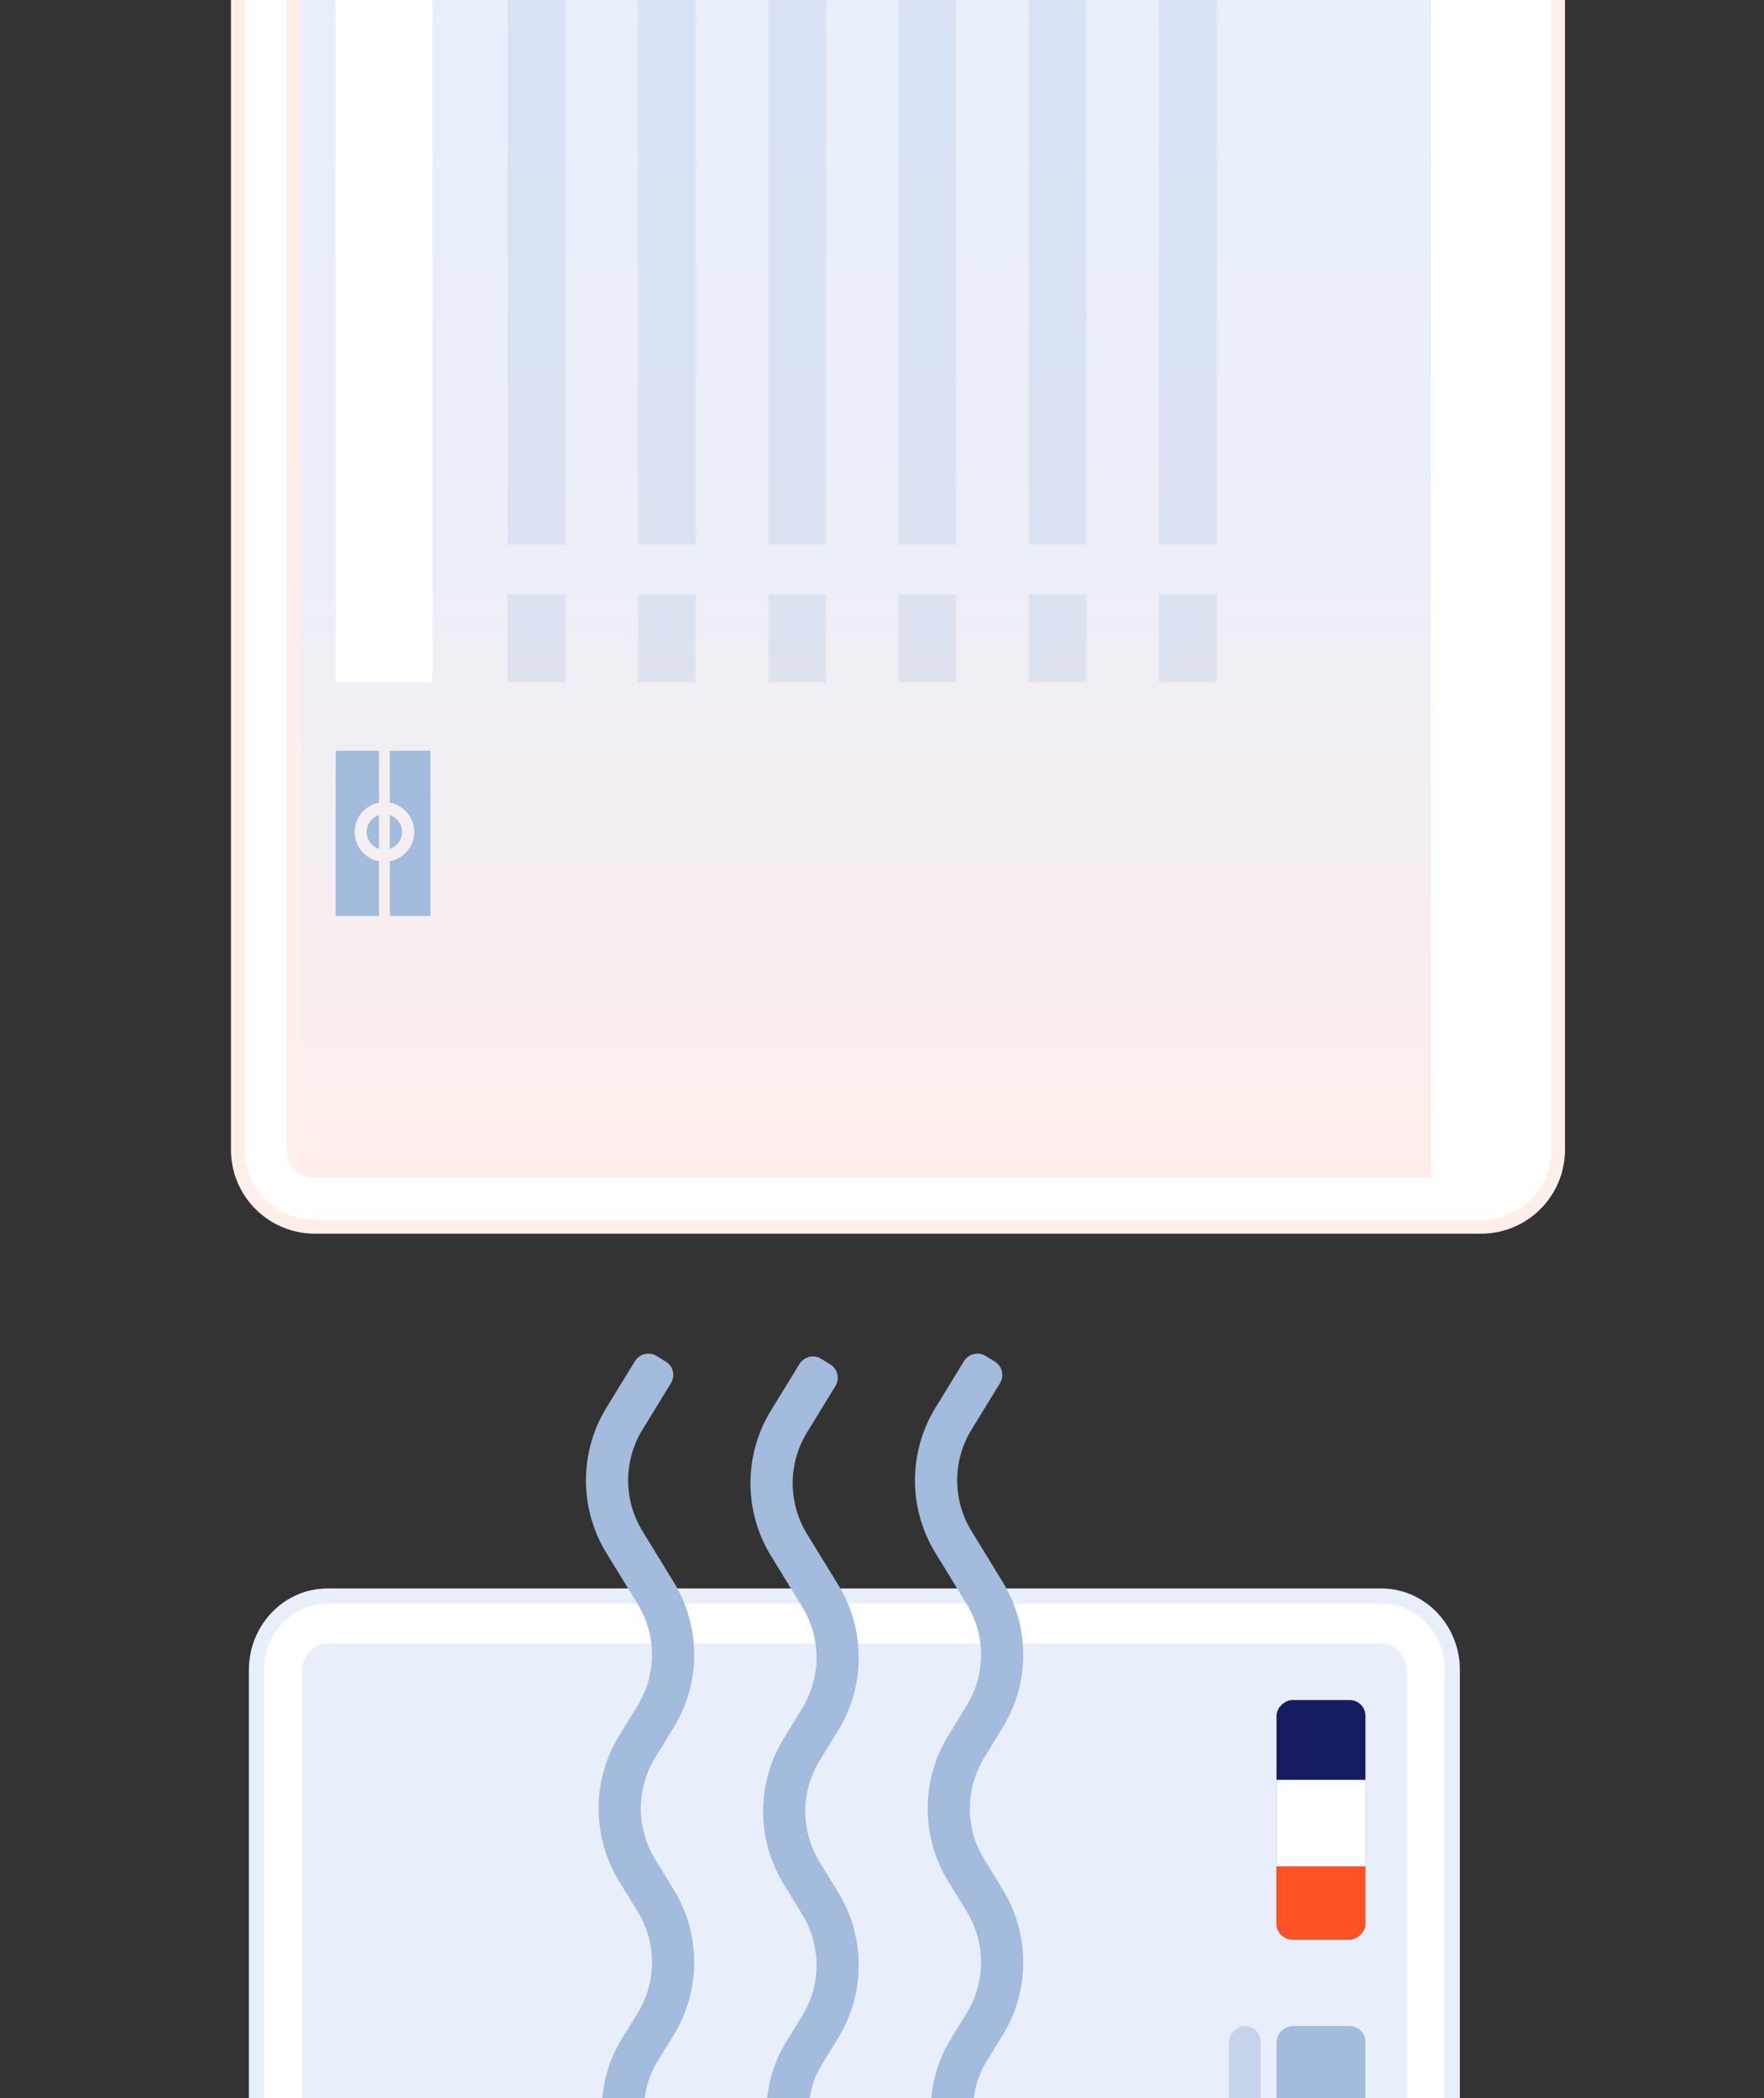<svg width="307" height="365" viewBox="0 0 307 365" fill="none" xmlns="http://www.w3.org/2000/svg">
<rect x="0" y="0" width="307" height="365" fill="#333333" stroke="none"/>
<path d="M45.401 200.011L45.401 -135.642C45.401 -140.828 49.605 -145.031 54.79 -145.031L257.772 -145.031C262.957 -145.031 267.161 -140.828 267.161 -135.642L267.161 200.011C267.161 205.196 262.957 209.4 257.772 209.4L54.79 209.4C49.605 209.4 45.401 205.196 45.401 200.011Z" fill="url(#paint0_linear_2_2406)" stroke="#FFEEE9" stroke-width="5.678"/>
<path fill-rule="evenodd" clip-rule="evenodd" d="M58.421 159.328L58.421 130.596L65.957 130.596L65.957 139.631C63.546 140.074 61.718 142.187 61.718 144.727C61.718 147.266 63.546 149.379 65.957 149.822L65.957 159.328L58.421 159.328ZM67.841 149.823L67.841 159.328L74.907 159.328L74.907 130.596L67.841 130.596L67.841 139.631C70.253 140.074 72.081 142.187 72.081 144.727C72.081 147.267 70.253 149.38 67.841 149.823ZM67.841 141.795C69.081 142.192 69.979 143.355 69.979 144.727C69.979 146.099 69.081 147.261 67.841 147.659L67.841 141.795ZM65.957 141.795L65.957 147.659C64.718 147.261 63.821 146.098 63.821 144.727C63.821 143.355 64.718 142.193 65.957 141.795Z" fill="#A3BBDC"/>
<rect x="58.421" y="118.683" width="192.016" height="16.819" transform="rotate(-90 58.421 118.683)" fill="white"/>
<path d="M51.081 200.01L51.081 -135.643C51.081 -137.691 52.741 -139.351 54.789 -139.351L257.771 -139.351C259.819 -139.351 261.479 -137.691 261.479 -135.643L261.479 200.01C261.479 202.058 259.819 203.719 257.771 203.719L54.789 203.719C52.741 203.719 51.081 202.058 51.081 200.01ZM41.379 200.01C41.379 207.417 47.383 213.421 54.789 213.421L257.771 213.421C265.177 213.421 271.182 207.417 271.182 200.01L271.182 -135.643C271.182 -143.049 265.177 -149.053 257.771 -149.053L54.789 -149.053C47.383 -149.053 41.379 -143.049 41.379 -135.643L41.379 200.01Z" fill="white" stroke="#FFEEE9" stroke-width="2.366"/>
<g opacity="0.25">
<rect opacity="0.5" x="88.232" y="118.774" width="15.486" height="10.32" transform="rotate(-90 88.232 118.774)" fill="#5E89C2" stroke="#FFEEE9" stroke-width="0.473"/>
<rect opacity="0.5" x="88.232" y="94.834" width="104.86" height="10.32" transform="rotate(-90 88.232 94.834)" fill="#5E89C2" stroke="#FFEEE9" stroke-width="0.473"/>
<rect opacity="0.5" x="110.899" y="118.774" width="15.486" height="10.32" transform="rotate(-90 110.899 118.774)" fill="#5E89C2" stroke="#FFEEE9" stroke-width="0.473"/>
<rect opacity="0.5" x="110.899" y="94.835" width="104.86" height="10.32" transform="rotate(-90 110.899 94.835)" fill="#5E89C2" stroke="#FFEEE9" stroke-width="0.473"/>
<rect opacity="0.5" x="133.565" y="118.774" width="15.486" height="10.32" transform="rotate(-90 133.565 118.774)" fill="#5E89C2" stroke="#FFEEE9" stroke-width="0.473"/>
<rect opacity="0.5" x="133.565" y="94.835" width="104.86" height="10.32" transform="rotate(-90 133.565 94.835)" fill="#5E89C2" stroke="#FFEEE9" stroke-width="0.473"/>
<rect opacity="0.5" x="156.231" y="118.774" width="15.486" height="10.32" transform="rotate(-90 156.231 118.774)" fill="#5E89C2" stroke="#FFEEE9" stroke-width="0.473"/>
<rect opacity="0.5" x="156.231" y="94.835" width="104.86" height="10.32" transform="rotate(-90 156.231 94.835)" fill="#5E89C2" stroke="#FFEEE9" stroke-width="0.473"/>
<rect opacity="0.5" x="178.896" y="118.774" width="15.486" height="10.32" transform="rotate(-90 178.896 118.774)" fill="#5E89C2" stroke="#FFEEE9" stroke-width="0.473"/>
<rect opacity="0.5" x="178.896" y="94.835" width="104.86" height="10.32" transform="rotate(-90 178.896 94.835)" fill="#5E89C2" stroke="#FFEEE9" stroke-width="0.473"/>
<rect opacity="0.5" x="201.562" y="118.774" width="15.486" height="10.32" transform="rotate(-90 201.562 118.774)" fill="#5E89C2" stroke="#FFEEE9" stroke-width="0.473"/>
<rect opacity="0.5" x="201.562" y="94.835" width="104.86" height="10.32" transform="rotate(-90 201.562 94.835)" fill="#5E89C2" stroke="#FFEEE9" stroke-width="0.473"/>
</g>
<rect x="249.036" y="207.682" width="351.095" height="15.417" transform="rotate(-90 249.036 207.682)" fill="white"/>
<path d="M240.397 278.953C246.499 278.953 251.445 284.135 251.445 290.526L251.445 608.205C251.445 614.596 246.499 619.778 240.397 619.778L56.99 619.778C50.888 619.778 45.941 614.596 45.941 608.205L45.941 290.526C45.941 284.135 50.888 278.953 56.99 278.953L240.397 278.953Z" fill="#E8EFFB"/>
<path d="M243.503 290.526L243.503 608.205C243.503 610.094 242.055 611.521 240.397 611.521L56.99 611.52C55.331 611.52 53.884 610.094 53.884 608.205L53.884 290.526C53.884 288.637 55.331 287.211 56.99 287.211L240.397 287.211C242.055 287.211 243.503 288.637 243.503 290.526ZM252.759 290.526C252.759 283.467 247.281 277.64 240.397 277.64L56.99 277.64C50.106 277.64 44.627 283.467 44.627 290.526L44.627 608.205C44.627 615.264 50.105 621.092 56.99 621.092L240.397 621.092C247.281 621.092 252.759 615.264 252.759 608.205L252.759 290.526Z" fill="white" stroke="#E8EFFB" stroke-width="2.627"/>
<g clip-path="url(#clip0_2_2406)">
<rect x="237.635" y="295.734" width="41.663" height="15.468" transform="rotate(90 237.635 295.734)" fill="#171C60"/>
<rect x="237.635" y="324.667" width="12.73" height="15.468" transform="rotate(90 237.635 324.667)" fill="#FF5326"/>
<rect x="237.635" y="309.621" width="15.045" height="15.468" transform="rotate(90 237.635 309.621)" fill="white"/>
</g>
<rect x="237.635" y="352.442" width="184.589" height="15.468" rx="2.743" transform="rotate(90 237.635 352.442)" fill="#A3BBDC"/>
<rect opacity="0.5" x="219.405" y="352.442" width="184.589" height="5.524" rx="2.743" transform="rotate(90 219.405 352.442)" fill="#A3BBDC"/>
<g style="mix-blend-mode:multiply">
<path fill-rule="evenodd" clip-rule="evenodd" d="M168.246 350.18C171.567 344.765 171.567 337.946 168.246 332.531L165.019 327.27C160.255 319.501 160.255 309.717 165.019 301.948L168.246 296.686C171.567 291.272 171.567 284.452 168.246 279.037L162.816 270.183C158.051 262.414 158.051 252.63 162.816 244.861L167.77 236.783C168.562 235.492 170.25 235.087 171.541 235.878L173.126 236.849C174.418 237.641 174.823 239.33 174.031 240.622L169.078 248.698C165.757 254.113 165.757 260.932 169.078 266.347L174.508 275.201C179.273 282.97 179.273 292.754 174.508 300.523L171.282 305.784C167.961 311.199 167.961 318.018 171.282 323.433L174.508 328.694C179.273 336.463 179.273 346.248 174.508 354.017L171.691 358.61C168.277 364.176 168.666 371.273 172.667 376.433C178.539 384.006 179.109 394.421 174.099 402.589L170.044 409.201C169.252 410.492 167.564 410.897 166.273 410.106L164.688 409.135C163.396 408.343 162.99 406.654 163.783 405.363L167.837 398.752C171.25 393.186 170.862 386.09 166.861 380.93C160.989 373.357 160.419 362.942 165.429 354.774L168.246 350.18Z" fill="#A3BBDC"/>
<path fill-rule="evenodd" clip-rule="evenodd" d="M139.613 350.669C142.934 345.255 142.934 338.435 139.613 333.021L136.386 327.759C131.621 319.99 131.621 310.206 136.386 302.437L139.613 297.176C142.934 291.761 142.934 284.942 139.613 279.527L134.183 270.673C129.418 262.904 129.418 253.119 134.183 245.35L139.137 237.272C139.929 235.981 141.617 235.576 142.908 236.367L144.493 237.339C145.785 238.13 146.19 239.819 145.398 241.111L140.445 249.187C137.124 254.602 137.124 261.421 140.445 266.836L145.875 275.69C150.64 283.459 150.64 293.243 145.875 301.012L142.648 306.274C139.327 311.688 139.327 318.508 142.648 323.923L145.875 329.184C150.64 336.953 150.64 346.737 145.875 354.506L143.058 359.1C139.644 364.666 140.033 371.762 144.034 376.922C149.905 384.496 150.475 394.91 145.466 403.078L141.41 409.691C140.619 410.982 138.931 411.387 137.64 410.596L136.054 409.624C134.762 408.833 134.357 407.144 135.149 405.852L139.203 399.242C142.617 393.676 142.229 386.579 138.228 381.419C132.356 373.846 131.786 363.431 136.795 355.263L139.613 350.669Z" fill="#A3BBDC"/>
<path fill-rule="evenodd" clip-rule="evenodd" d="M110.98 350.18C114.3 344.765 114.3 337.946 110.98 332.531L107.753 327.27C102.988 319.501 102.988 309.717 107.753 301.948L110.98 296.686C114.3 291.272 114.3 284.452 110.98 279.037L105.549 270.183C100.784 262.414 100.784 252.63 105.549 244.861L110.504 236.783C111.295 235.492 112.983 235.087 114.274 235.878L115.86 236.849C117.152 237.641 117.557 239.33 116.765 240.622L111.811 248.698C108.491 254.113 108.491 260.932 111.811 266.347L117.242 275.201C122.007 282.97 122.007 292.754 117.242 300.523L114.015 305.784C110.694 311.199 110.694 318.018 114.015 323.433L117.242 328.694C122.007 336.463 122.007 346.248 117.242 354.017L114.424 358.61C111.011 364.176 111.399 371.273 115.4 376.433C121.272 384.006 121.842 394.421 116.832 402.589L112.777 409.201C111.985 410.492 110.297 410.897 109.006 410.106L107.421 409.135C106.129 408.343 105.724 406.654 106.516 405.363L110.57 398.752C113.984 393.186 113.595 386.09 109.594 380.93C103.723 373.357 103.152 362.942 108.162 354.774L110.98 350.18Z" fill="#A3BBDC"/>
</g>
<defs>
<linearGradient id="paint0_linear_2_2406" x1="139.363" y1="207.683" x2="139.363" y2="-140.609" gradientUnits="userSpaceOnUse">
<stop stop-color="#FFEEE9"/>
<stop offset="0.321" stop-color="#ECEFF8"/>
<stop offset="0.552" stop-color="#E8EFFB"/>
<stop offset="0.806" stop-color="#ECEFF8"/>
<stop offset="1" stop-color="#FFEEE9"/>
</linearGradient>
<clipPath id="clip0_2_2406">
<rect x="237.635" y="295.734" width="41.663" height="15.468" rx="2.743" transform="rotate(90 237.635 295.734)" fill="white"/>
</clipPath>
</defs>
</svg>
